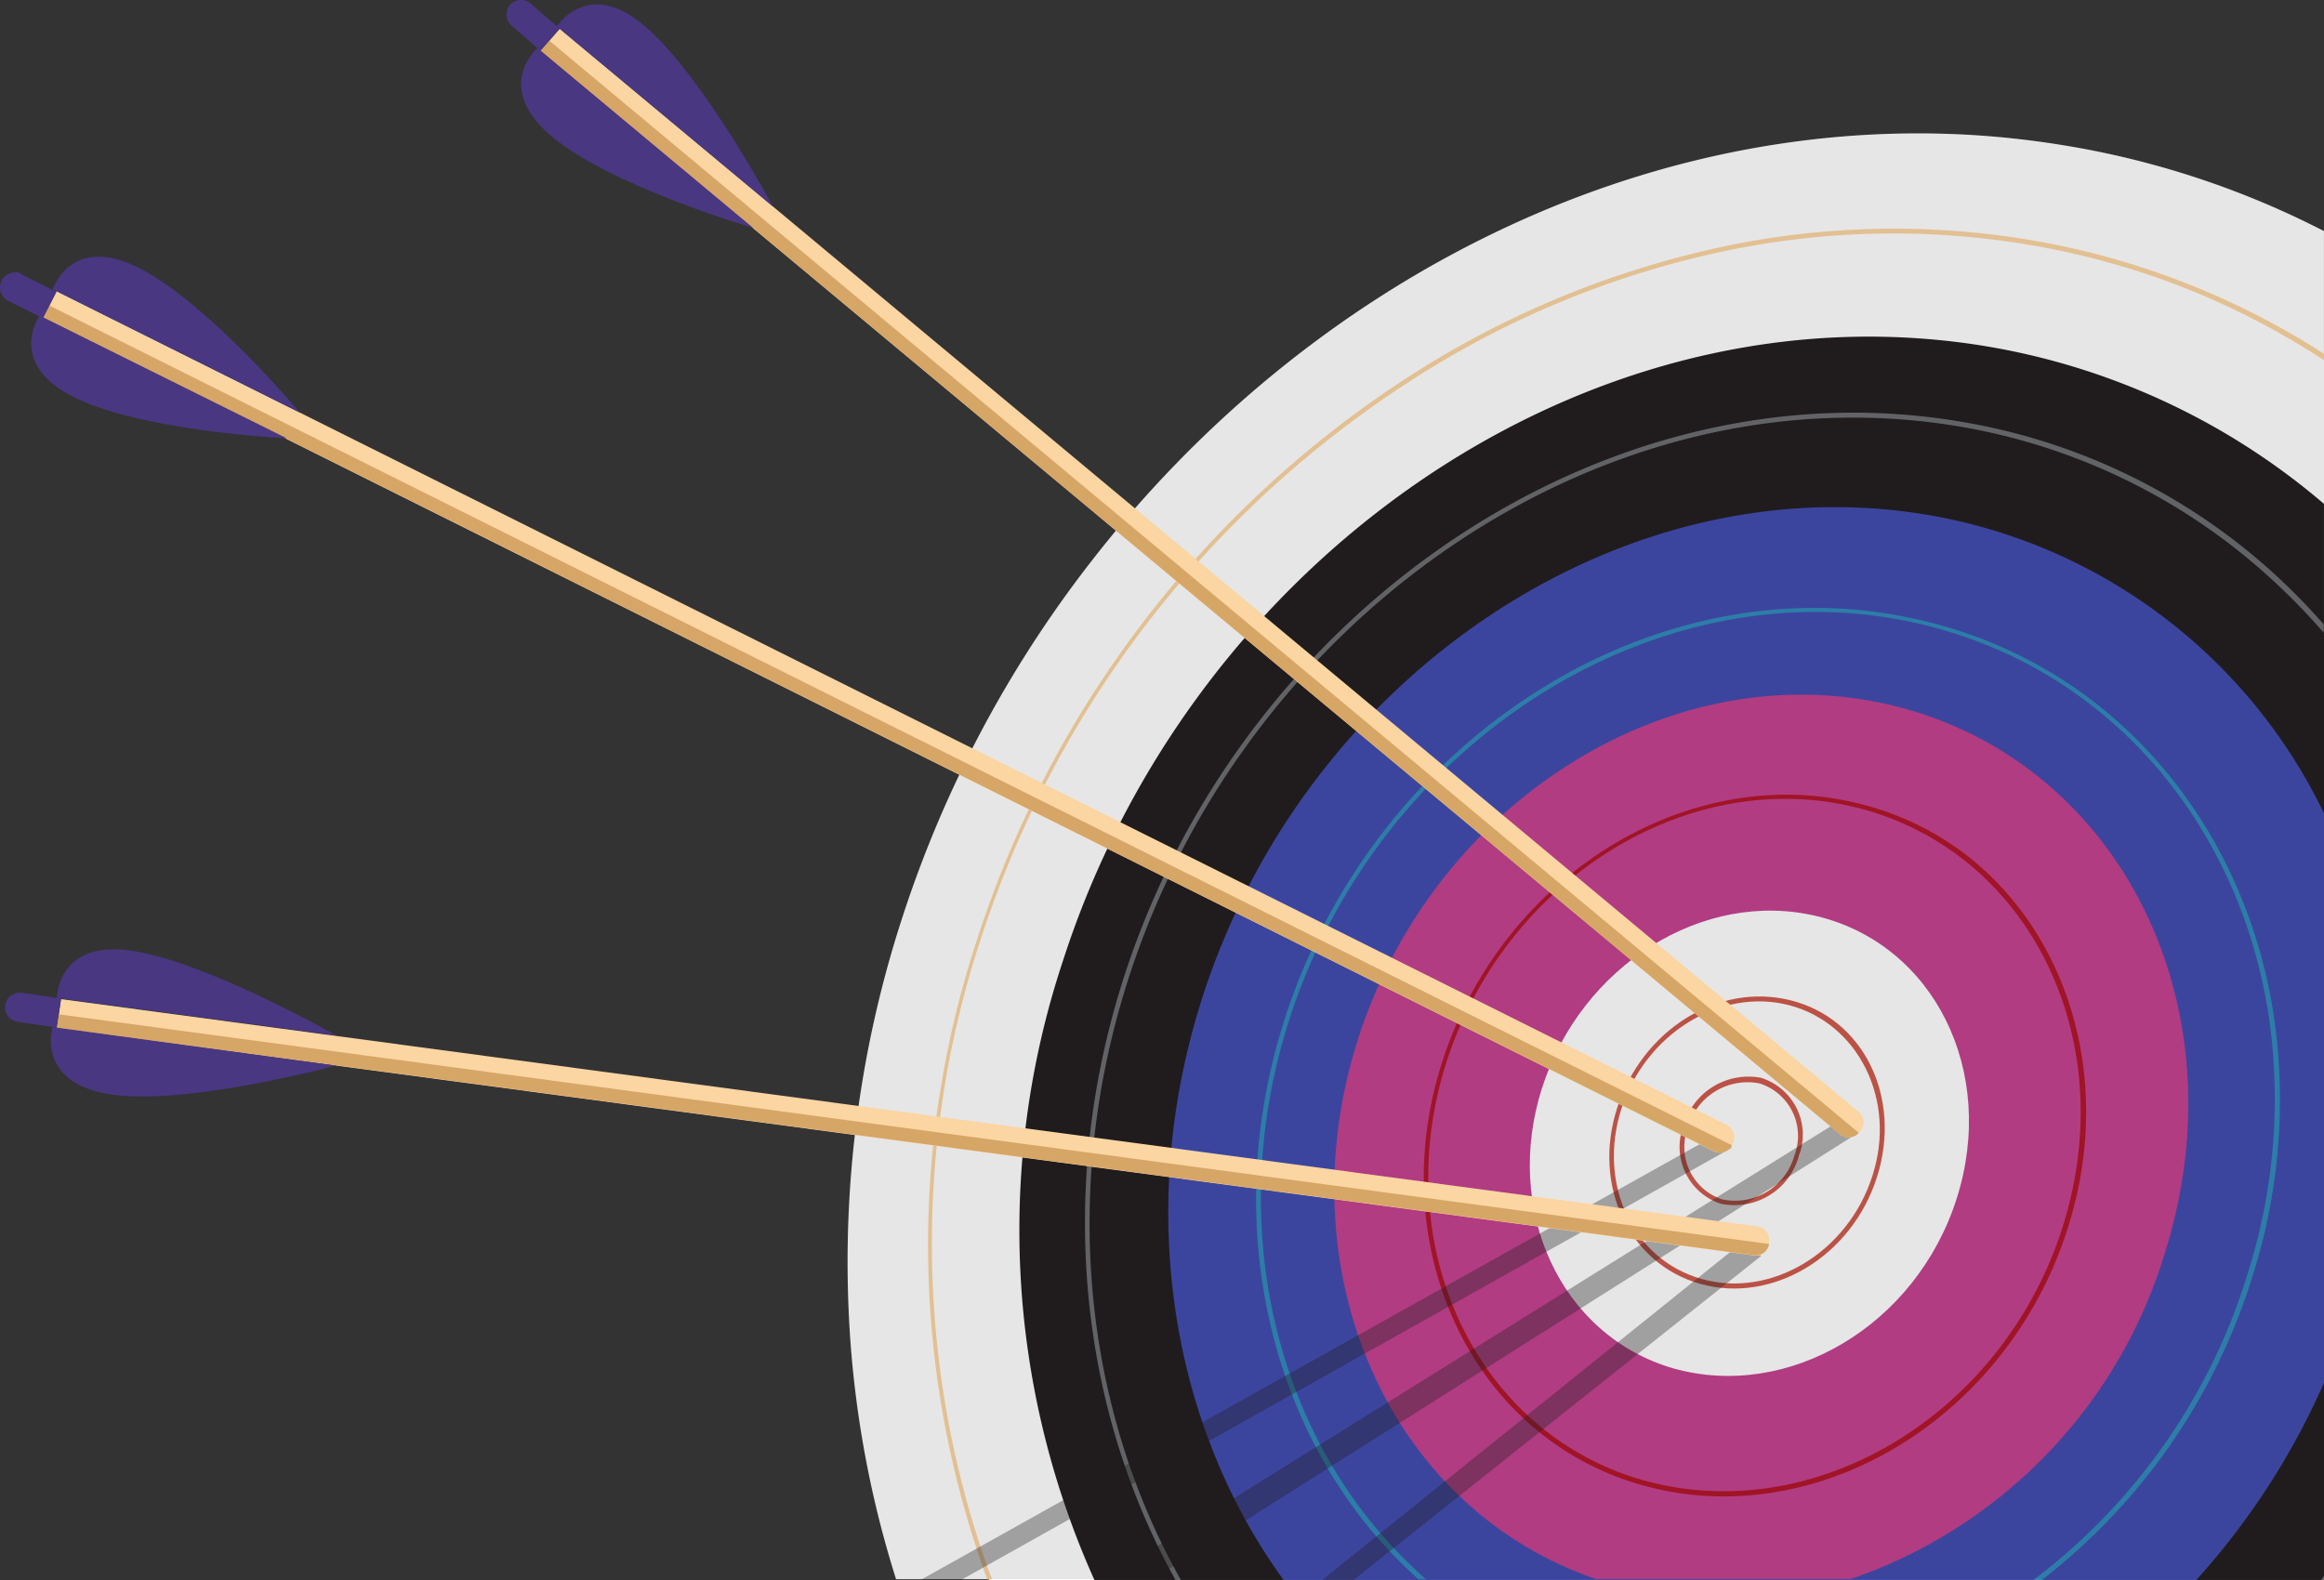 <svg id="target" xmlns="http://www.w3.org/2000/svg" xmlns:xlink="http://www.w3.org/1999/xlink" width="174.364" height="118.566" viewBox="0 0 174.364 118.566">
  <rect x="0" y="0" width="174.364" height="118.566" fill="#333333" stroke="none"/>
  <defs>
    <linearGradient id="linear-gradient" x1="-8.486" y1="3.925" x2="-8.486" y2="3.934" gradientUnits="objectBoundingBox">
      <stop offset="0"/>
      <stop offset="1" stop-color="#fff"/>
    </linearGradient>
  </defs>
  <g id="Group_30" data-name="Group 30" transform="translate(63.593 10.01)">
    <g id="Group_3" data-name="Group 3" transform="translate(0 0)">
      <g id="Group_2" data-name="Group 2">
        <path id="Path_1" data-name="Path 1" d="M610.846,87.738a87.316,87.316,0,0,1,14.01-26.5c15.987-20.711,40.55-33.555,65.762-32.227a68.043,68.043,0,0,1,7.3.791h0A65.681,65.681,0,0,1,717.5,36.249V137.412H610.369a77.974,77.974,0,0,1-3.558-20.174,83.409,83.409,0,0,1,4.035-29.5Z" transform="translate(-606.732 -28.917)" fill="#fff"/>
      </g>
    </g>
    <g id="Group_6" data-name="Group 6" transform="translate(6.04 7.152)">
      <g id="Group_4" data-name="Group 4" transform="translate(0.114 0.164)">
        <path id="Path_2" data-name="Path 2" d="M616.531,89.169a79,79,0,0,1,32.116-41.888c13.929-8.972,30.463-13.087,46.856-10.269a58.3,58.3,0,0,1,21.917,8.566v91.8H617.281a72.99,72.99,0,0,1-.75-48.2Z" transform="translate(-612.802 -36.135)" fill="#fff"/>
      </g>
      <g id="Group_5" data-name="Group 5">
        <path id="Path_3" data-name="Path 3" d="M616.968,136.879c.051.152.112.294.162.446h.355a.921.921,0,0,0-.132-.335,72.838,72.838,0,0,1-.689-47.778A78.83,78.83,0,0,1,649.5,47a69.725,69.725,0,0,1,23.053-9.367,61.272,61.272,0,0,1,22.941-.416,59.361,59.361,0,0,1,9.235,2.372,57.646,57.646,0,0,1,12.692,6.255v-.487a58.869,58.869,0,0,0-21.867-8.505,61.838,61.838,0,0,0-23.316.487,70.739,70.739,0,0,0-24.1,10.137,79.245,79.245,0,0,0-31.71,41.645,73.192,73.192,0,0,0,.537,47.758Z" transform="translate(-612.69 -35.973)" fill="#fbd5a2"/>
      </g>
    </g>
    <g id="Group_8" data-name="Group 8" transform="translate(12.907 15.252)">
      <g id="Group_7" data-name="Group 7">
        <path id="Path_4" data-name="Path 4" d="M622.734,90.745c9.286-28.77,36.607-48.721,64.454-46.633a52.2,52.2,0,0,1,30.139,12.4v80.755H625.076A64.051,64.051,0,0,1,622.734,90.745Z" transform="translate(-619.464 -43.962)" fill="#231f20"/>
      </g>
    </g>
    <g id="Group_11" data-name="Group 11" transform="translate(17.81 20.957)">
      <g id="Group_9" data-name="Group 9" transform="translate(0.144 0.127)">
        <path id="Path_5" data-name="Path 5" d="M627.4,91.923c9-27.9,36.708-46.5,63.562-41.351a46.045,46.045,0,0,1,26.3,15.125v71.49H631.242C623.994,124.271,622.26,107.838,627.4,91.923Z" transform="translate(-624.442 -49.715)" fill="#231f20"/>
      </g>
      <g id="Group_10" data-name="Group 10">
        <path id="Path_6" data-name="Path 6" d="M717.038,137.188h.223v-.3Zm-85.946,0h.406c-7.258-12.844-9.053-29.277-3.923-45.163,8-24.806,30.93-42.273,54.742-42.061a47.644,47.644,0,0,1,8.566.841,45.943,45.943,0,0,1,22.3,11.151,48.448,48.448,0,0,1,4.055,4.146v-.629a47.879,47.879,0,0,0-4.167-4.2A46.136,46.136,0,0,0,691,50.442a48.659,48.659,0,0,0-8.911-.852c-23.9-.061-46.846,17.487-54.864,42.354C622.121,107.789,623.874,124.232,631.092,137.188Z" transform="translate(-624.3 -49.59)" fill="#6d6e71"/>
      </g>
    </g>
    <g id="Group_13" data-name="Group 13" transform="translate(24.061 28.047)">
      <g id="Group_12" data-name="Group 12">
        <path id="Path_7" data-name="Path 7" d="M633.035,93.349c7.887-24.492,32.237-40.662,55.675-35.948a40.55,40.55,0,0,1,28.466,22.161v42.73a55.09,55.09,0,0,1-9.58,14.8H639.117C630.612,125.383,627.966,109.113,633.035,93.349Z" transform="translate(-630.467 -56.584)" fill="#424caf"/>
      </g>
    </g>
    <g id="Group_16" data-name="Group 16" transform="translate(30.65 35.609)">
      <g id="Group_14" data-name="Group 14" transform="translate(0.154 0.114)">
        <path id="Path_8" data-name="Path 8" d="M639.259,94.938c6.65-20.691,27.24-34.194,46.9-30.027,20.711,4.39,32.521,26.52,25.344,49.3a45.762,45.762,0,0,1-15.865,22.779H649.407C638.469,127.327,634.14,110.864,639.259,94.938Z" transform="translate(-637.118 -64.155)" fill="#424caf"/>
      </g>
      <g id="Group_15" data-name="Group 15">
        <path id="Path_9" data-name="Path 9" d="M648.263,136.118c.284.274.578.547.882.811h.568c-.355-.3-.7-.618-1.014-.933-10.239-9.661-14.193-25.607-9.256-41.016,6.579-20.569,27.128-34.021,46.663-29.885.9.193,1.794.416,2.656.679C701.942,69.687,711,81.122,712.992,95.01a43.164,43.164,0,0,1-1.683,19.15,45.345,45.345,0,0,1-16.027,22.83h.639a45.973,45.973,0,0,0,15.764-22.678,43.45,43.45,0,0,0,1.541-20.275c-2.311-13.665-11.455-24.806-24.573-28.6q-1.186-.345-2.433-.608C666.5,60.553,645.78,74.137,639.109,94.9,634.142,110.348,638.065,126.355,648.263,136.118Z" transform="translate(-636.967 -64.043)" fill="#318cba"/>
      </g>
    </g>
    <g id="Group_18" data-name="Group 18" transform="translate(36.517 42.121)">
      <g id="Group_17" data-name="Group 17">
        <path id="Path_10" data-name="Path 10" d="M644.544,96.28c5.606-17.477,23.012-28.77,39.536-25.131,17.234,3.812,26.956,22.3,20.975,41.26a37.265,37.265,0,0,1-23.58,24.431H662.417C646.714,131.488,639,113.585,644.544,96.28Z" transform="translate(-642.754 -70.467)" fill="#c44390"/>
      </g>
    </g>
    <g id="Group_21" data-name="Group 21" transform="translate(43.227 49.628)">
      <g id="Group_19" data-name="Group 19" transform="translate(0.161 0.123)">
        <path id="Path_11" data-name="Path 11" d="M681.575,78.568c13.179,3.041,20.518,17.3,15.936,31.761S678.391,133.31,665.4,129.377c-12.54-3.8-18.846-17.852-14.487-31.477S668.822,75.628,681.575,78.568Z" transform="translate(-649.532 -77.994)" fill="#c44390"/>
      </g>
      <g id="Group_20" data-name="Group 20">
        <path id="Path_12" data-name="Path 12" d="M663.441,128.892c.618.253,1.247.466,1.9.669,13.037,3.964,27.746-4.6,32.359-19.18,3.477-10.989.1-21.9-7.482-27.878a21.633,21.633,0,0,0-8.576-4.055c-12.824-2.96-26.5,5.8-30.879,19.464C646.592,110.847,652.107,124.279,663.441,128.892Zm.4-.253c-11.344-4.45-16.9-17.791-12.763-30.7,4.319-13.473,17.8-22.11,30.413-19.19a21.38,21.38,0,0,1,8.667,4.227c7.319,5.941,10.543,16.575,7.157,27.31-4.552,14.365-19.038,22.8-31.883,18.906-.558-.162-1.095-.355-1.622-.558Z" transform="translate(-649.373 -77.872)" fill="#b11629"/>
      </g>
    </g>
    <path id="Path_13" data-name="Path 13" d="M678.793,86.876c8.729,2.119,13.5,11.6,10.462,21.167s-12.641,15.206-21.289,12.753c-8.435-2.463-12.763-11.861-9.823-21.045S670.257,84.8,678.793,86.876Z" transform="translate(-606.038 -28.126)" fill="#fff"/>
    <path id="Path_14" data-name="Path 14" d="M676.641,93.264c5.353,1.348,8.242,7.2,6.376,13.047s-7.725,9.377-13.037,7.877-7.958-7.289-6.083-13S671.37,91.986,676.641,93.264Z" transform="translate(-605.954 -28.036)" fill="#fff"/>
    <path id="Path_15" data-name="Path 15" d="M669.922,114.372c5.393,1.521,11.374-2.027,13.27-8.019s-1.014-11.9-6.488-13.26-11.151,2.271-13.017,8.11S664.6,112.872,669.922,114.372Zm12.925-8.11c-1.825,5.748-7.6,9.215-12.814,7.745s-7.806-7.177-6.022-12.763,7.39-9.124,12.571-7.786S684.693,100.555,682.848,106.262Z" transform="translate(-605.957 -28.039)" fill="#cf5b4d"/>
    <path id="Path_16" data-name="Path 16" d="M674.35,99l.284.1a4.3,4.3,0,0,1,2.453,5.555,4.805,4.805,0,0,1-5.626,3.416l-.233-.081a4.288,4.288,0,0,1-2.453-5.555A4.826,4.826,0,0,1,674.35,99Z" transform="translate(-605.883 -27.955)" fill="#fff"/>
    <path id="Path_17" data-name="Path 17" d="M668.523,102.643a4.481,4.481,0,0,0,2.879,5.636,5.008,5.008,0,0,0,5.849-3.568,1.067,1.067,0,0,1,.1-.284,4.471,4.471,0,0,0-2.94-5.6,5.069,5.069,0,0,0-5.809,3.579C668.574,102.481,668.553,102.562,668.523,102.643Zm8.394,2.027a4.623,4.623,0,0,1-5.393,3.285l-.213-.071a4.136,4.136,0,0,1-2.372-5.342,4.653,4.653,0,0,1,5.363-3.295l.253.091a4.126,4.126,0,0,1,2.362,5.332Z" transform="translate(-605.885 -27.957)" fill="#cf5b4d"/>
  </g>
  <g id="Group_33" data-name="Group 33" transform="translate(99.204 93.688)" opacity="0.35">
    <path id="Path_20" data-name="Path 20" d="M672.8,111.46l-30.94,24.877h2.352l30.595-24.33Z" transform="translate(-641.86 -111.46)" fill="#231f20"/>
  </g>
  <g id="Group_34" data-name="Group 34" transform="translate(82.842 84.463)" opacity="0.35">
    <path id="Path_21" data-name="Path 21" d="M680.321,102.36,625.72,136.4h3.649l52.969-33.525Z" transform="translate(-625.72 -102.36)" fill="#231f20"/>
  </g>
  <g id="Group_35" data-name="Group 35" transform="translate(69.065 85.619)" opacity="0.35">
    <path id="Path_22" data-name="Path 22" d="M671.019,103.5,612.13,136.447h3.041l57.835-32.44Z" transform="translate(-612.13 -103.5)" fill="#231f20"/>
  </g>
  <g id="Group_1687" data-name="Group 1687">
    <g id="Group_32" data-name="Group 32" transform="translate(63.593 10.01)" opacity="0.1">
      <g id="Group_31" data-name="Group 31" transform="translate(0 0)">
        <path id="Path_18" data-name="Path 18" d="M610.846,87.738a87.316,87.316,0,0,1,14.01-26.5c15.987-20.711,40.55-33.555,65.762-32.227a68.043,68.043,0,0,1,7.3.791h0A65.681,65.681,0,0,1,717.5,36.249V137.412H610.369a77.974,77.974,0,0,1-3.558-20.174,83.409,83.409,0,0,1,4.035-29.5Z" transform="translate(-606.732 -28.917)" fill="url(#linear-gradient)"/>
      </g>
    </g>
    <g id="Group_41" data-name="Group 41" transform="translate(0 19.264)">
      <g id="Group_36" data-name="Group 36" transform="translate(3.222 2.58)">
        <path id="Path_23" data-name="Path 23" d="M548.194,40.59l-1.014,1.977,125.36,62.579h0a1.014,1.014,0,0,0,1.338-.456l.091-.172h0a1.014,1.014,0,0,0-.446-1.348Z" transform="translate(-547.18 -40.59)" fill="#fbd5a2"/>
      </g>
      <g id="Group_37" data-name="Group 37" transform="translate(3.253 3.664)">
        <path id="Path_24" data-name="Path 24" d="M547.656,41.66l-.446.892,125.361,62.579h0a1.014,1.014,0,0,0,1.338-.446Z" transform="translate(-547.21 -41.66)" fill="#d6a667"/>
      </g>
      <path id="Path_25" data-name="Path 25" d="M547.9,40.493l18.552,9.256s-6.833-8.171-12.013-10.827S547.9,40.493,547.9,40.493Z" transform="translate(-543.948 -38.045)" fill="#493782"/>
      <path id="Path_26" data-name="Path 26" d="M546.939,42.4s-2.565,3.629,2.676,6.174,15.875,3.041,15.875,3.041Z" transform="translate(-543.97 -37.985)" fill="#493782"/>
      <path id="Path_27" data-name="Path 27" d="M545.642,39.322a1.133,1.133,0,0,0-1.014,2.027l2.6,1.3,1.014-1.977-2.6-1.3Z" transform="translate(-544.002 -38.029)" fill="#493782"/>
    </g>
    <g id="Group_47" data-name="Group 47" transform="translate(37.999 0)">
      <g id="Group_42" data-name="Group 42" transform="translate(2.55 2.157)">
        <path id="Path_28" data-name="Path 28" d="M585.45,21.17,584,22.833l97.493,81.293h0a1.014,1.014,0,0,0,1.419-.112l.122-.142h0a1.014,1.014,0,0,0-.112-1.409Z" transform="translate(-584 -21.17)" fill="#fbd5a2"/>
      </g>
      <g id="Group_43" data-name="Group 43" transform="translate(2.56 3.059)">
        <path id="Path_29" data-name="Path 29" d="M584.669,22.06l-.659.76,97.482,81.293h0a1.014,1.014,0,0,0,1.419-.1Z" transform="translate(-584.01 -22.06)" fill="#d6a667"/>
      </g>
      <path id="Path_30" data-name="Path 30" d="M585.21,21.022l16.22,13.513s-5.119-9.56-9.479-13.422S585.21,21.022,585.21,21.022Z" transform="translate(-581.434 -19.038)" fill="#493782"/>
      <path id="Path_31" data-name="Path 31" d="M583.8,22.6s-3.386,2.889,1.075,6.64,15.095,6.853,15.095,6.853Z" transform="translate(-581.47 -18.994)" fill="#493782"/>
      <path id="Path_32" data-name="Path 32" d="M581.764,19.4a1.095,1.095,0,0,0,.091,1.551l2.179,1.906,1.44-1.673-2.2-1.9a1.1,1.1,0,0,0-1.51.111Z" transform="translate(-581.485 -19.043)" fill="#493782"/>
    </g>
    <g id="Group_53" data-name="Group 53" transform="translate(0.42 71.239)">
      <g id="Group_48" data-name="Group 48" transform="translate(3.846 3.735)">
        <path id="Path_33" data-name="Path 33" d="M548.524,93l-.314,2.18,127.327,17.061h0a1.014,1.014,0,0,0,1.135-.841v-.2h0a1.014,1.014,0,0,0-.841-1.135Z" transform="translate(-548.21 -93)" fill="#fbd5a2"/>
      </g>
      <g id="Group_49" data-name="Group 49" transform="translate(3.846 4.88)">
        <path id="Path_34" data-name="Path 34" d="M548.352,94.13l-.142,1.014,127.327,17.061h0a1.014,1.014,0,0,0,1.135-.841Z" transform="translate(-548.21 -94.13)" fill="#d6a667"/>
      </g>
      <path id="Path_35" data-name="Path 35" d="M548.21,92.97l20.954,2.808s-9.479-5.413-15.206-6.336S548.21,92.97,548.21,92.97Z" transform="translate(-544.364 -89.316)" fill="#493782"/>
      <path id="Path_36" data-name="Path 36" d="M547.892,95.07s-1.308,4.248,4.46,5.069,16.788-2.18,16.788-2.18Z" transform="translate(-544.37 -89.237)" fill="#493782"/>
      <path id="Path_37" data-name="Path 37" d="M545.657,92.54a1.1,1.1,0,1,0-.284,2.18l2.879.426.324-2.18L545.7,92.54Z" transform="translate(-544.416 -89.272)" fill="#493782"/>
    </g>
  </g>
</svg>
